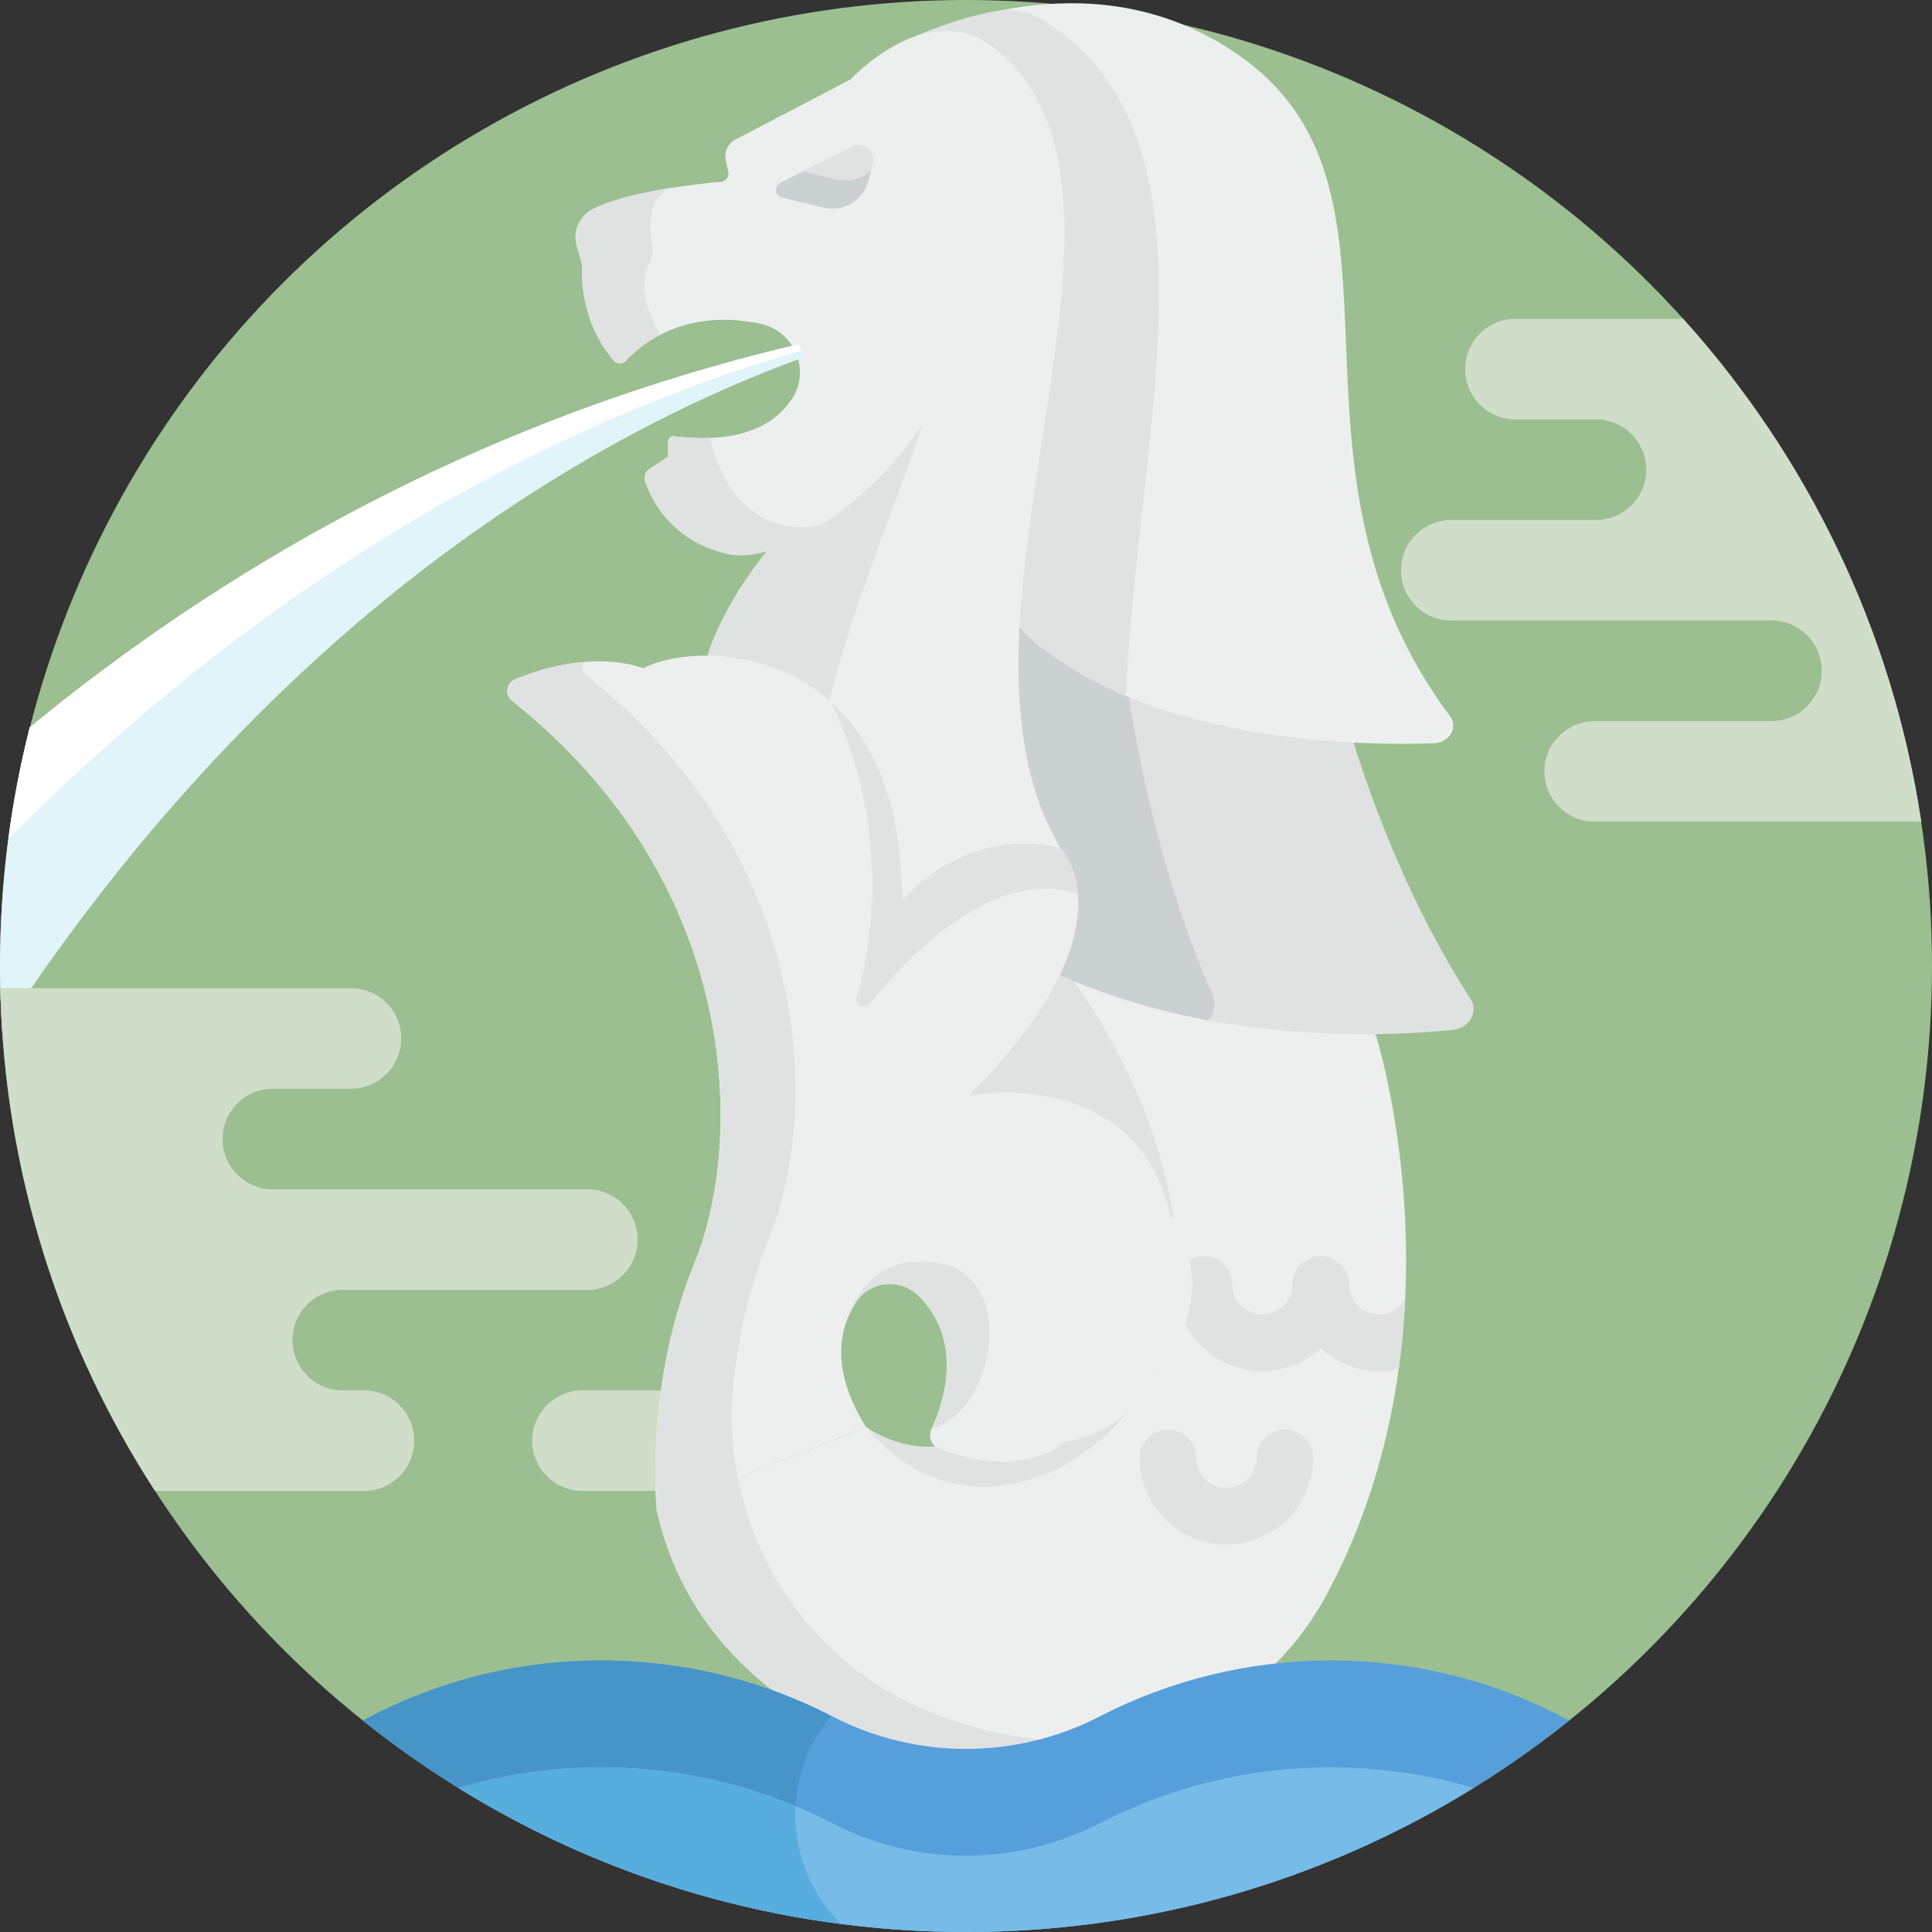 <?xml version="1.0" encoding="UTF-8"?>
<svg width="512px" height="512px" viewBox="0 0 512 512" version="1.1" xmlns="http://www.w3.org/2000/svg" xmlns:xlink="http://www.w3.org/1999/xlink">
    <rect x="0" y="0" width="512" height="512" fill="#333333" stroke="none"/>
    <!-- Generator: Sketch 50.2 (55047) - http://www.bohemiancoding.com/sketch -->
    <title>merlion</title>
    <desc>Created with Sketch.</desc>
    <defs></defs>
    <g id="Page-1" stroke="none" stroke-width="1" fill="none" fill-rule="evenodd">
        <g id="Artboard" transform="translate(-697, -83)" fill-rule="nonzero">
            <g id="merlion" transform="translate(697, 83)">
                <circle id="Oval" fill="#9BBF90" cx="256" cy="256" r="256"></circle>
                <path d="M174.215,368.469 L154.361,368.469 C147.003,368.469 141.038,374.434 141.038,381.792 C141.038,389.15 147.003,395.115 154.361,395.115 L174.215,395.115 C181.573,395.115 187.538,389.15 187.538,381.792 C187.538,374.434 181.573,368.469 174.215,368.469 Z" id="Shape" fill="#CFDDC9"></path>
                <path d="M229.537,378.237 C229.537,378.237 256.704,397.737 270.704,361.07 C284.704,324.403 244.037,286.987 244.037,286.987 L275.037,255.237 L364.537,274.076 C364.537,274.076 389.37,351.07 352.037,421.737 C314.704,492.404 192.037,480.737 174.037,400.237 L229.537,378.237 Z" id="Shape" fill="#EDEFEF"></path>
                <g id="Group" transform="translate(229, 164)" fill="#E0E2E2">
                    <path d="M15.038,122.987 C15.038,122.987 55.705,160.404 41.705,197.07 C27.705,233.737 0.538,214.237 0.538,214.237 C30.861,250.999 83.081,217.543 83.081,173.543 C83.081,129.543 53.067,92.717 53.067,92.717 L46.038,91.237 L15.038,122.987 Z" id="Shape"></path>
                    <path d="M160.69,100.686 C143.44,73.992 133.317,44.898 128.733,29.58 C101.616,28.257 63.248,22.178 37.938,0.343 C37.78,0.964 37.628,1.588 37.484,2.215 C36.226,23.972 38.629,44.356 49.776,60.738 L49.774,60.738 C49.775,60.738 49.775,60.738 49.776,60.738 C49.776,60.738 61.634,71.241 50.009,93.546 C91.101,112.616 136.592,110.87 155.928,108.953 C160.419,108.506 162.927,104.148 160.69,100.686 Z" id="Shape"></path>
                </g>
                <path d="M320.114,270.372 C321.753,268.59 322.382,266.097 321.328,263.688 C308.304,233.923 301.89,202.895 298.821,182.531 C288.323,178.624 278.284,173.427 269.593,166.532 C268.605,166.247 267.614,165.956 266.62,165.656 C266.576,165.842 266.528,166.027 266.485,166.214 C265.227,187.971 267.63,208.355 278.777,224.737 C278.777,224.737 290.635,235.24 279.01,257.545 C292.599,263.852 306.667,267.872 320.114,270.372 Z" id="Shape" fill="#CBD0D1"></path>
                <path d="M384.263,189.772 C334.378,122.98 378.846,51.871 329.814,15.737 C294.533,-10.263 254.902,4.421 239.998,10.659 C246.22,9.602 252.49,8.28 258.929,12.737 C298.457,40.096 270.881,105.826 266.692,163.034 C297.238,196.339 356.855,197.787 380.023,196.973 C384.125,196.828 386.521,192.796 384.263,189.772 Z" id="Shape" fill="#EDEFEF"></path>
                <path d="M276.364,5.286 C272.984,3.204 269.094,2.561 266.229,2.561 C254.727,4.29 245.736,8.256 239.996,10.658 C246.218,9.601 252.488,8.279 258.927,12.736 C298.455,40.095 270.879,105.825 266.69,163.033 C275.401,172.531 286.48,179.431 298.4,184.433 C301.339,114.396 326.036,35.881 276.364,5.286 Z" id="Shape" fill="#E0E2E2"></path>
                <path d="M263.538,12.737 C245.861,-1.139 225.371,21.07 225.371,21.07 C225.38,21.083 225.389,21.096 225.397,21.109 C265.649,22.649 253.961,70.457 250.038,95.07 C247.12,113.372 223.205,138.093 203.982,145.168 C191.006,160.801 187.538,173.737 187.538,173.737 C241.538,181.237 239.038,238.737 239.038,238.737 C256.538,221.237 281.038,224.737 281.038,224.737 C245.038,164.737 312.371,51.07 263.538,12.737 Z" id="Shape" fill="#EDEFEF"></path>
                <path d="M203.981,145.167 C191.005,160.8 187.537,173.736 187.537,173.736 C201.59,175.688 211.81,181.03 219.25,187.86 C225.809,159.905 239.033,130.507 247.396,103.632 C240.063,120.373 220.33,139.151 203.981,145.167 Z" id="Shape" fill="#E0E2E2"></path>
                <path d="M225.371,21.07 L194.901,36.98 C192.914,38.017 191.866,40.254 192.34,42.445 L193.01,45.544 C193.288,46.829 192.382,48.068 191.072,48.183 C184.455,48.767 166.193,50.746 157.09,55.43 C153.524,57.265 151.753,61.363 152.855,65.219 L154.289,70.236 C154.289,70.236 152.86,84.224 162.719,95.625 C163.528,96.56 164.98,96.566 165.814,95.653 C169.628,91.476 181.104,81.573 201.355,85.756 C210.307,87.605 214.929,97.826 209.995,105.521 C205.764,112.119 196.925,117.808 178.607,115.608 C177.776,115.508 177.04,116.145 177.04,116.982 L177.04,121.07 L172.115,124.272 C171.037,124.973 170.558,126.31 170.966,127.529 C172.528,132.2 177.712,143.225 192.541,146.737 C211.541,151.237 248.374,118.07 252.041,95.07 C256.026,70.052 268.037,21.07 225.371,21.07 Z" id="Shape" fill="#EDEFEF"></path>
                <path d="M243.812,452.557 C218.238,441.274 200.77,418.167 195.565,391.703 L174.038,400.237 C187.633,461.039 260.933,482.56 312.081,459.008 C289.475,464.114 264.864,461.845 243.812,452.557 Z" id="Shape" fill="#E0E2E2"></path>
                <path d="M256,512 C316.478,512 372.047,491.015 415.853,455.948 C397.025,445.813 375.534,440.042 352.748,440.043 C330.651,440.043 309.804,445.393 291.43,454.867 C269.148,466.356 242.852,466.356 220.571,454.867 C202.197,445.393 181.35,440.043 159.252,440.043 C136.466,440.043 114.975,445.813 96.147,455.948 C139.954,491.015 195.522,512 256,512 Z" id="Shape" fill="#569FDB"></path>
                <path d="M210.768,480.895 C210.768,470.931 214.339,461.804 220.266,454.714 C201.966,445.337 181.229,440.042 159.253,440.042 C136.467,440.042 114.976,445.812 96.148,455.947 C131.81,484.495 175.267,503.706 222.821,509.865 C215.377,502.466 210.768,492.22 210.768,480.895 Z" id="Shape" fill="#4794C9"></path>
                <path d="M291.43,483.178 C269.148,494.667 242.852,494.667 220.571,483.178 C202.197,473.704 181.35,468.354 159.252,468.354 C146.145,468.354 133.469,470.273 121.479,473.824 C160.569,498.022 206.648,512 256,512 C305.352,512 351.432,498.022 390.521,473.824 C378.53,470.272 365.856,468.354 352.748,468.354 C330.651,468.354 309.804,473.704 291.43,483.178 Z" id="Shape" fill="#77BBE8"></path>
                <path d="M210.768,480.895 C210.768,480.143 210.795,479.398 210.835,478.656 C194.957,472.026 177.535,468.355 159.252,468.355 C146.145,468.355 133.47,470.274 121.481,473.825 C151.67,492.515 186.022,505.091 222.813,509.859 C215.375,502.459 210.768,492.216 210.768,480.895 Z" id="Shape" fill="#57ADDD"></path>
                <path d="M211.623,91.245 C124.118,111.801 56.536,152.725 7.876,192.773 C2.738,212.997 0,234.178 0,256 C0,261.801 0.212,267.551 0.592,273.256 C75.074,159.852 161.496,113.31 213.305,94.579 C212.906,93.398 212.337,92.277 211.623,91.245 Z" id="Shape" fill="#E1F4F9"></path>
                <path d="M212.595,92.884 C212.31,92.317 211.986,91.769 211.623,91.245 C124.118,111.801 56.536,152.725 7.876,192.773 C5.421,202.434 3.522,212.316 2.2,222.379 C81.701,142.319 160.48,107.769 212.595,92.884 Z" id="Shape" fill="#FFFFFF"></path>
                <path d="M207.229,52.364 L218.308,55.029 C223.447,56.265 228.64,53.201 230.043,48.105 L231.342,43.389 C232.255,40.075 228.795,37.256 225.734,38.818 L206.772,48.493 C205.051,49.37 205.352,51.913 207.229,52.364 Z" id="Shape" fill="#E0E2E2"></path>
                <path d="M221.839,47.555 L212.847,45.392 L206.77,48.492 C205.051,49.369 205.352,51.912 207.228,52.363 L218.307,55.028 C223.446,56.264 228.639,53.2 230.042,48.104 L230.86,45.135 C228.53,47.339 225.176,48.358 221.839,47.555 Z" id="Shape" fill="#CBD0D1"></path>
                <g id="Group" transform="translate(152, 49)" fill="#E0E2E2">
                    <path d="M2.288,21.237 C2.288,21.237 0.859,35.225 10.718,46.626 C11.527,47.561 12.979,47.567 13.813,46.654 C15.441,44.871 18.47,42.047 22.976,39.718 C17.153,29.658 18.534,23.595 20.097,20.674 C20.958,19.065 21.23,17.197 20.838,15.415 C18.231,3.57 25.667,0.826 25.667,0.826 L25.666,0.826 C18.355,1.987 10.174,3.788 5.004,6.474 C1.476,8.307 -0.239,12.397 0.853,16.219 L2.288,21.237 Z" id="Shape"></path>
                    <path d="M40.538,97.737 C47.311,99.341 56.35,96.144 65.345,90.342 C44.48,93.673 37.894,74.624 36.118,67.048 C33.27,67.157 30.114,67.029 26.604,66.608 C25.773,66.508 25.038,67.145 25.038,67.982 L25.038,72.07 L20.112,75.272 C19.034,75.973 18.555,77.31 18.963,78.529 C20.524,83.2 25.709,94.225 40.538,97.737 Z" id="Shape"></path>
                    <path d="M213.498,299.348 C209.1,299.348 205.52,295.769 205.52,291.37 C205.52,287.228 202.163,283.87 198.02,283.87 C193.877,283.87 190.52,287.228 190.52,291.37 C190.52,295.769 186.941,299.348 182.542,299.348 C178.142,299.348 174.563,295.769 174.563,291.37 C174.563,287.228 171.206,283.87 167.063,283.87 C162.92,283.87 159.563,287.228 159.563,291.37 C159.563,304.04 169.872,314.348 182.542,314.348 C188.499,314.348 193.933,312.068 198.02,308.337 C202.106,312.068 207.541,314.348 213.498,314.348 C215.28,314.348 217.013,314.137 218.679,313.752 C219.548,307.463 220.09,301.322 220.376,295.394 C218.989,297.755 216.429,299.348 213.498,299.348 Z" id="Shape"></path>
                    <path d="M188.477,329.84 C184.334,329.84 180.977,333.198 180.977,337.34 C180.977,341.739 177.398,345.318 172.999,345.318 C168.6,345.318 165.021,341.739 165.021,337.34 C165.021,333.198 161.663,329.84 157.521,329.84 C153.378,329.84 150.021,333.198 150.021,337.34 C150.021,350.01 160.33,360.318 172.999,360.318 C185.669,360.318 195.977,350.01 195.977,337.34 C195.977,333.198 192.62,329.84 188.477,329.84 Z" id="Shape"></path>
                </g>
                <path d="M281.037,224.737 C281.037,224.737 301.649,245.422 256.667,290.404 C256.667,290.404 300.703,281.737 310.037,321.737 C310.037,321.737 325.689,343.02 305.972,362.737 C305.972,362.737 302.596,378.237 282.067,382.237 C282.067,382.237 271.249,392.579 248.809,383.84 C246.822,383.066 245.909,380.774 246.807,378.84 C250.053,371.845 255.57,355.473 243.396,343.373 C238.628,338.633 230.564,339.439 226.88,345.063 C222.535,351.697 219.789,362.64 229.537,378.237 L174.037,400.237 C174.037,400.237 170.537,367.737 184.037,334.737 C197.231,302.485 196.734,234.254 135.714,185.746 C133.713,184.155 134.127,180.991 136.492,180.021 C143.778,177.031 157.681,172.785 170.537,177.07 C170.537,177.07 176.037,173.737 187.537,173.737 C199.037,173.737 239.037,179.07 239.037,238.737 C239.037,238.737 255.037,218.737 281.037,224.737 Z" id="Shape" fill="#EDEFEF"></path>
                <g id="Group" transform="translate(134, 175)" fill="#E0E2E2">
                    <path d="M60.554,189.811 C61.852,178.937 64.532,166.042 69.839,153.07 C83.033,120.817 82.536,52.586 21.514,4.077 C20.354,3.155 20.029,1.712 20.402,0.467 C13.202,1.132 6.728,3.283 2.494,5.02 C0.129,5.991 -0.286,9.154 1.716,10.745 C62.736,59.253 63.233,127.484 50.039,159.736 C36.539,192.736 40.039,225.236 40.039,225.236 L61.566,216.702 C59.854,208.001 59.464,198.938 60.554,189.811 Z" id="Shape"></path>
                    <path d="M115.451,159.875 C95.538,155.709 90.64,174.346 90.64,174.346 C91.278,172.759 92.049,171.331 92.88,170.063 C96.564,164.439 104.628,163.633 109.396,168.373 C121.571,180.473 116.054,196.845 112.808,203.84 C129.664,198.971 135.669,164.106 115.451,159.875 Z" id="Shape"></path>
                    <path d="M147.038,49.737 C120.954,43.717 105.139,63.669 105.038,63.737 C105.038,36.212 96.524,20.255 86.224,11.045 C102.835,45.488 96.251,77.426 93.767,86.629 C93.491,87.498 93.228,88.381 92.981,89.278 C92.398,91.392 95.127,92.803 96.494,91.088 C106.52,78.512 129.248,54.478 151.655,61.914 C150.981,53.695 147.038,49.737 147.038,49.737 Z" id="Shape"></path>
                </g>
                <g id="Group" transform="translate(0, 84)" fill="#CFDDC9">
                    <path d="M155.662,231.177 L115.46,231.177 L72.308,231.177 C64.95,231.177 58.985,225.212 58.985,217.854 C58.985,210.496 64.95,204.531 72.308,204.531 L93.01,204.531 C100.368,204.531 106.333,198.566 106.333,191.208 C106.333,183.85 100.368,177.885 93.01,177.885 L0.075,177.885 C1.182,226.948 16.094,272.598 41.077,311.115 L96.445,311.115 C103.803,311.115 109.768,305.15 109.768,297.792 C109.768,290.434 103.803,284.469 96.445,284.469 L90.834,284.469 C83.476,284.469 77.511,278.504 77.511,271.146 C77.511,263.788 83.476,257.823 90.834,257.823 L115.46,257.823 L155.662,257.823 C163.02,257.823 168.985,251.858 168.985,244.5 C168.985,237.142 163.02,231.177 155.662,231.177 Z" id="Shape"></path>
                    <path d="M446.063,0.51 L401.598,0.51 C394.24,0.51 388.275,6.475 388.275,13.833 C388.275,21.191 394.24,27.156 401.598,27.156 L422.952,27.156 C430.31,27.156 436.275,33.121 436.275,40.479 C436.275,47.837 430.31,53.802 422.952,53.802 L384.598,53.802 C377.24,53.802 371.275,59.767 371.275,67.125 C371.275,74.483 377.24,80.448 384.598,80.448 L469.452,80.448 C476.81,80.448 482.775,86.413 482.775,93.771 C482.775,101.129 476.81,107.094 469.452,107.094 L422.598,107.094 C415.24,107.094 409.275,113.059 409.275,120.417 C409.275,127.775 415.24,133.74 422.598,133.74 L509.152,133.74 C501.533,82.899 478.965,36.952 446.063,0.51 Z" id="Shape"></path>
                </g>
            </g>
        </g>
    </g>
</svg>